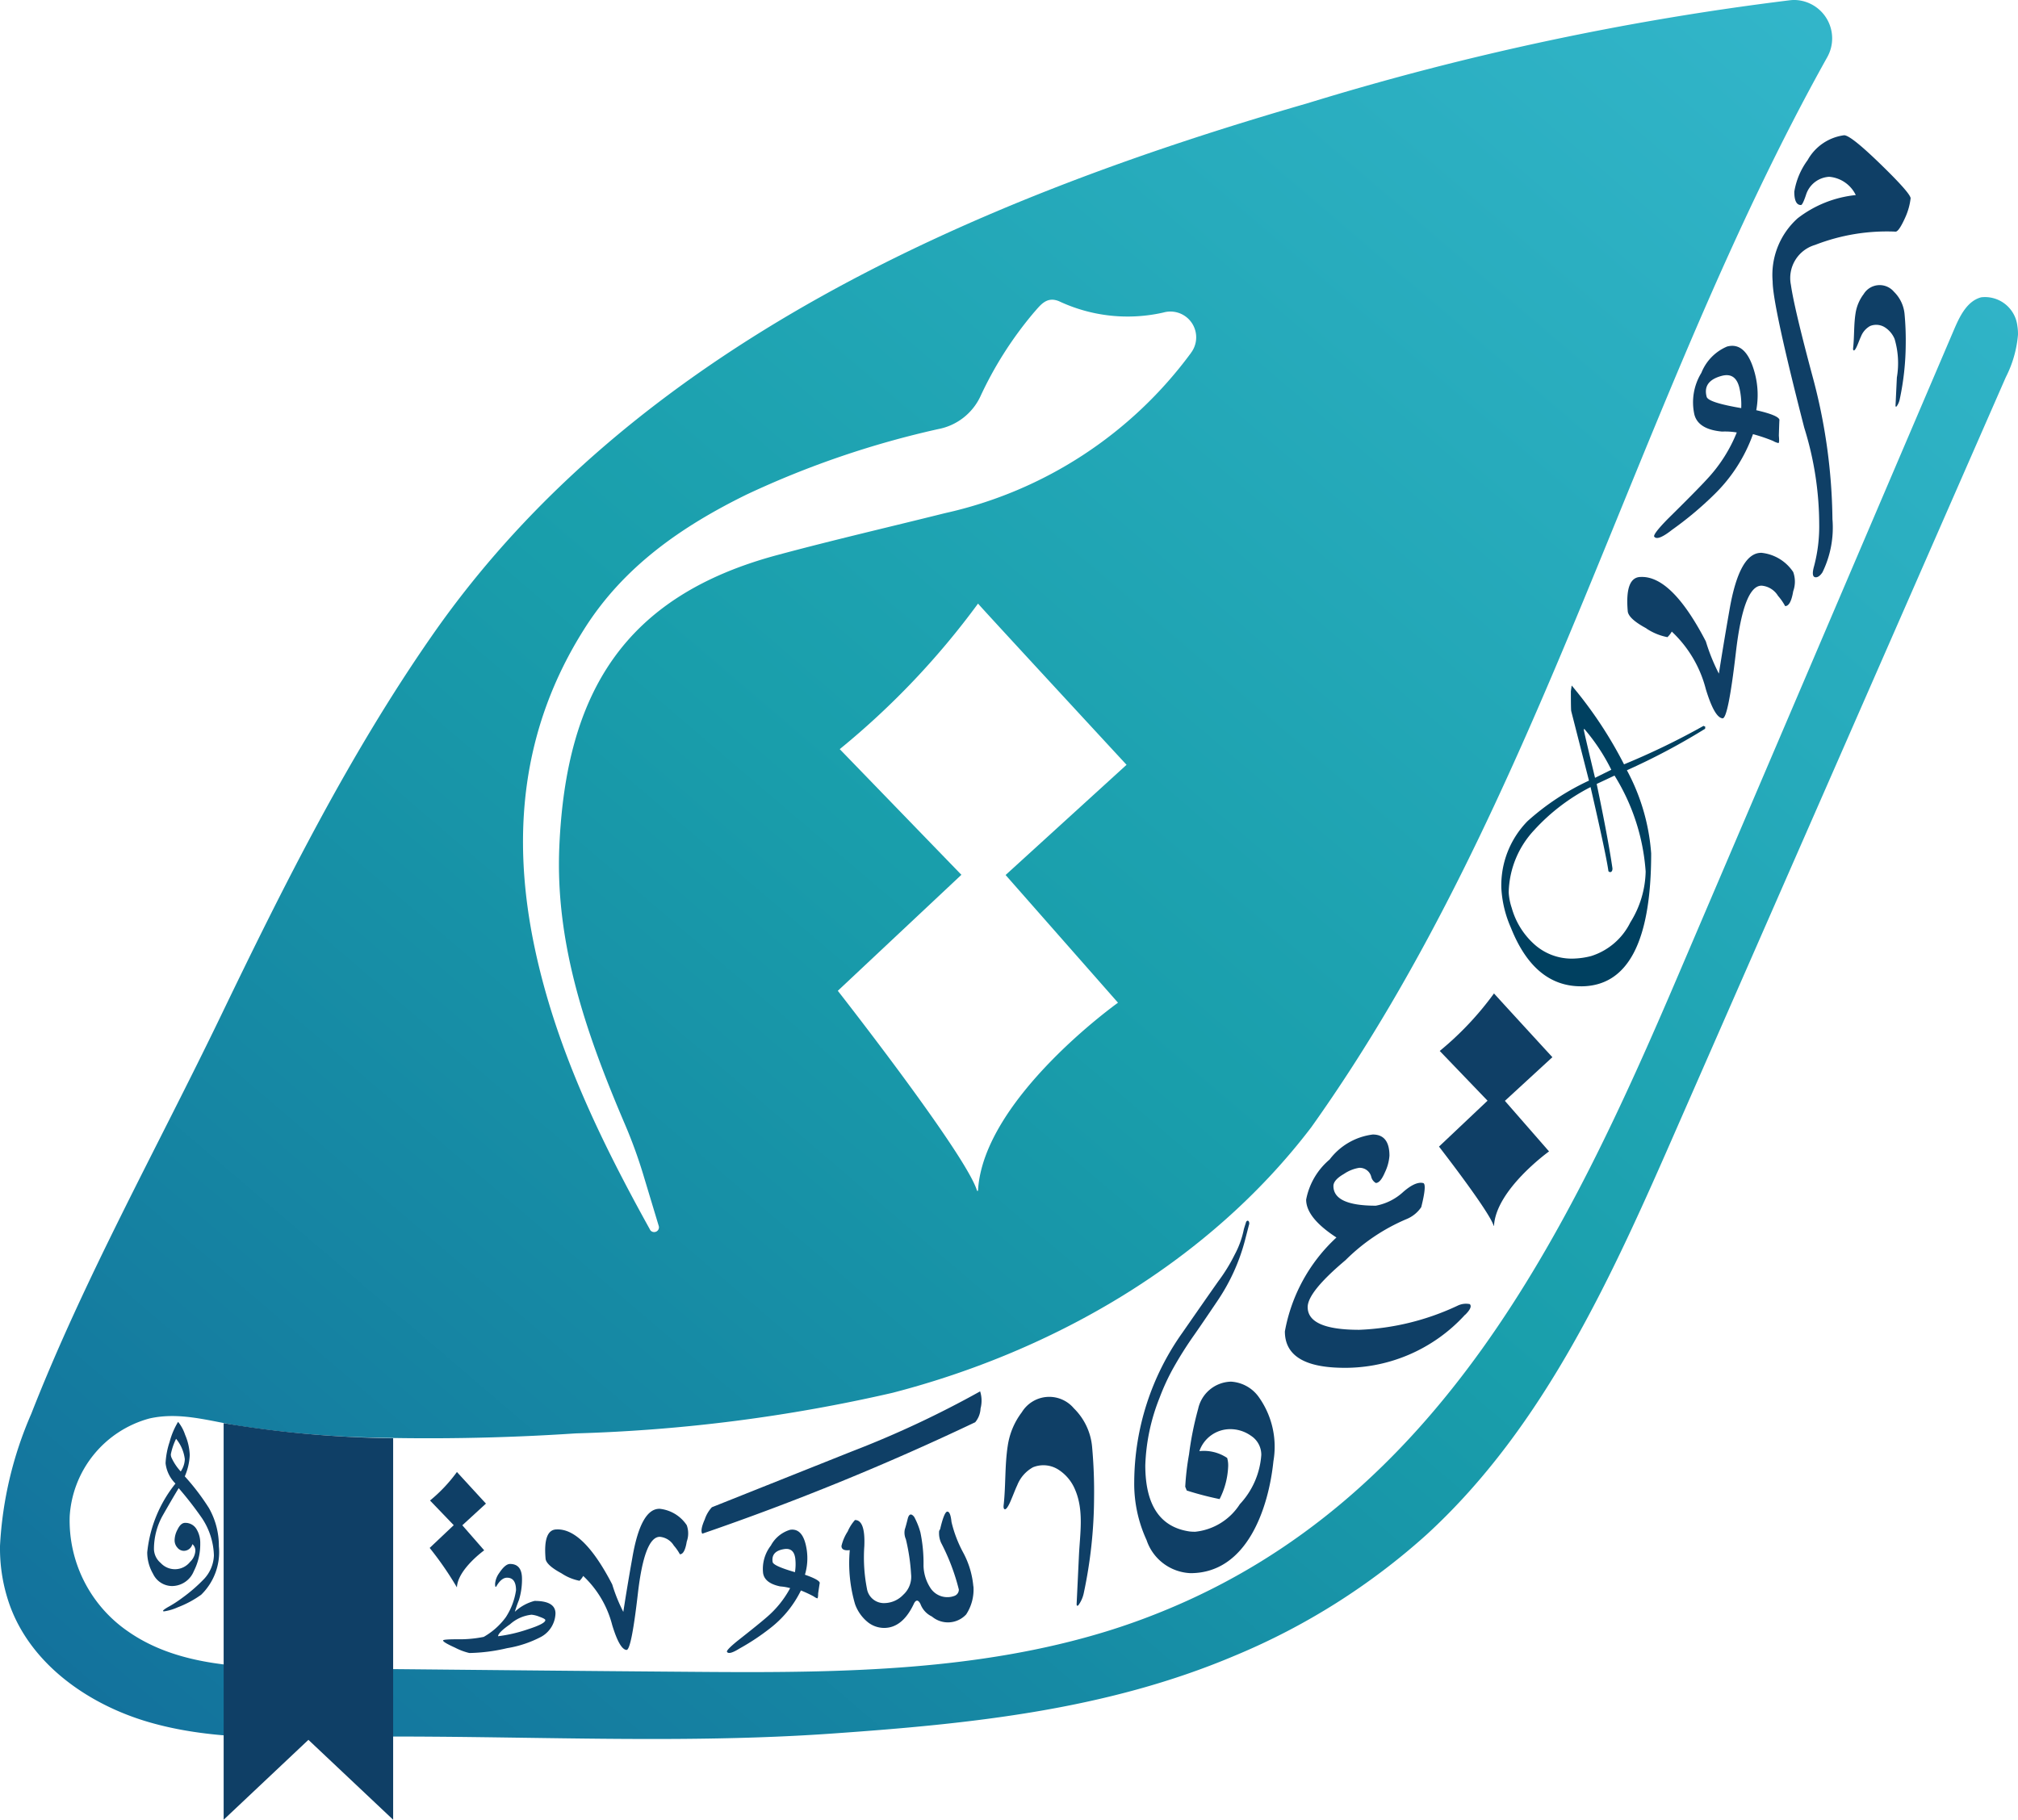 <svg id="Component_48_1" data-name="Component 48 – 1" xmlns="http://www.w3.org/2000/svg" xmlns:xlink="http://www.w3.org/1999/xlink" width="125.244" height="112.953" viewBox="0 0 125.244 112.953">
  <defs>
    <clipPath id="clip-path">
      <rect id="Rectangle_20581" data-name="Rectangle 20581" width="125.244" height="112.953" fill="none"/>
    </clipPath>
    <linearGradient id="linear-gradient" x1="1.034" y1="-0.111" x2="-0.061" y2="1" gradientUnits="objectBoundingBox">
      <stop offset="0" stop-color="#39bcd2"/>
      <stop offset="0.539" stop-color="#199eab"/>
      <stop offset="1" stop-color="#126b9a"/>
    </linearGradient>
  </defs>
  <g id="Group_27966" data-name="Group 27966">
    <g id="Group_27965" data-name="Group 27965" clip-path="url(#clip-path)">
      <path id="Path_34733" data-name="Path 34733" d="M77.336,114.257c-.027-.009-.042-.051-.039-.115q.073-1.493.143-2.99c.063-1.363.322-2.809-.241-4.107a2.691,2.691,0,0,0-1-1.216,1.726,1.726,0,0,0-1.608-.169,2.193,2.193,0,0,0-.979,1.114c-.128.272-.231.555-.348.829-.042.1-.3.77-.453.651-.075-.058-.044-.237-.035-.317.124-1.2.062-2.423.247-3.616a4.524,4.524,0,0,1,.872-2.074A1.994,1.994,0,0,1,77.124,102a3.83,3.83,0,0,1,1.133,2.386,30.65,30.65,0,0,1,.122,3.233,28.757,28.757,0,0,1-.635,5.835,1.948,1.948,0,0,1-.318.742c-.036.05-.068.068-.091.06" transform="translate(-10.478 -14.585)" fill="#0f3f66"/>
      <path id="Path_34734" data-name="Path 34734" d="M137.01,28.215c-.015-.005-.024-.03-.022-.067q.042-.869.083-1.74a5.3,5.3,0,0,0-.14-2.39,1.57,1.57,0,0,0-.58-.708,1.006,1.006,0,0,0-.936-.1,1.271,1.271,0,0,0-.569.648c-.074.158-.134.323-.2.483-.025.056-.176.448-.264.378-.044-.033-.026-.138-.021-.184.073-.7.036-1.411.144-2.1a2.641,2.641,0,0,1,.508-1.207,1.16,1.16,0,0,1,1.876-.143,2.223,2.223,0,0,1,.66,1.388,17.71,17.71,0,0,1,.072,1.882,16.785,16.785,0,0,1-.371,3.4,1.137,1.137,0,0,1-.184.431c-.021.029-.039.039-.053.035" transform="translate(-19.345 -2.976)" fill="#0f3f66"/>
      <path id="Path_34735" data-name="Path 34735" d="M111.369,75.993s-3.507-3.82-3.623-3.958a19.3,19.3,0,0,1-3.368,3.571l2.967,3.088-3.013,2.849s3.117,4.008,3.392,4.909c.005.016.022.015.023,0,.128-2.253,3.415-4.61,3.415-4.61l-2.74-3.138Z" transform="translate(-15.023 -10.372)" fill="#0f3f66"/>
      <path id="Path_34736" data-name="Path 34736" d="M34.645,108.7s-1.739-1.893-1.8-1.962a9.56,9.56,0,0,1-1.67,1.77l1.471,1.531-1.493,1.412a20.405,20.405,0,0,1,1.681,2.434c0,.008.011.007.011,0,.063-1.116,1.692-2.285,1.692-2.285l-1.358-1.555Z" transform="translate(-4.486 -15.369)" fill="#0f3f66"/>
      <path id="Path_34737" data-name="Path 34737" d="M119.167,44.784a3.571,3.571,0,0,0,1.307.538,1.42,1.42,0,0,0,.27-.346,7.423,7.423,0,0,1,2.114,3.576q.538,1.769,1.038,1.808.347.039.828-4.1t1.595-4.134a1.323,1.323,0,0,1,1.02.634,3.459,3.459,0,0,1,.442.635q.347,0,.5-.923a1.763,1.763,0,0,0,0-1.192,2.7,2.7,0,0,0-1.961-1.192q-1.384-.04-2,3.576-.345,1.962-.653,3.922a12.008,12.008,0,0,1-.808-2q-2.115-4.077-4.037-4-1,0-.808,2.153.078.461,1.154,1.038" transform="translate(-16.988 -5.773)" fill="#0f3f66"/>
      <path id="Path_34738" data-name="Path 34738" d="M40.544,113.415a3.06,3.06,0,0,0,1.115.46,1.2,1.2,0,0,0,.229-.3,6.334,6.334,0,0,1,1.8,3.051q.46,1.51.886,1.542.3.033.706-3.494t1.361-3.527a1.13,1.13,0,0,1,.87.541,2.951,2.951,0,0,1,.377.542q.3,0,.426-.788a1.5,1.5,0,0,0,0-1.017,2.305,2.305,0,0,0-1.673-1.017q-1.181-.033-1.706,3.052-.3,1.673-.558,3.346a10.335,10.335,0,0,1-.689-1.706q-1.8-3.478-3.445-3.412-.853,0-.689,1.837.067.394.984.886" transform="translate(-5.692 -15.754)" fill="#0f3f66"/>
      <path id="Path_34739" data-name="Path 34739" d="M127.705,29.666h0c-.009.153-.021.482-.035.988.028.294.02.446-.027.459a1.134,1.134,0,0,1-.337-.135,10.732,10.732,0,0,0-1.241-.419,9.843,9.843,0,0,1-2.385,3.726,21.455,21.455,0,0,1-2.641,2.214c-.58.458-.942.6-1.085.443q-.178-.1.826-1.125,1.785-1.759,2.425-2.458a9.3,9.3,0,0,0,1.853-2.905,4.483,4.483,0,0,0-.918-.055q-1.465-.134-1.71-1.045a3.5,3.5,0,0,1,.431-2.6,2.955,2.955,0,0,1,1.593-1.632q1.193-.321,1.721,1.644a5.259,5.259,0,0,1,.093,2.307q1.364.312,1.438.592m-2.5-2.036h0q-.245-.913-1.087-.686-1.193.32-.929,1.3.094.351,2.144.7a4.591,4.591,0,0,0-.128-1.32" transform="translate(-17.268 -3.611)" fill="#0f3f66"/>
      <path id="Path_34740" data-name="Path 34740" d="M58.466,114.217h0c-.017.1-.051.322-.1.66,0,.2-.021.3-.053.306a.746.746,0,0,1-.216-.116,7.327,7.327,0,0,0-.8-.373,6.635,6.635,0,0,1-1.88,2.32,14.374,14.374,0,0,1-1.937,1.287q-.634.394-.761.216-.112-.083.639-.693,1.329-1.045,1.811-1.466a6.267,6.267,0,0,0,1.46-1.81,3.09,3.09,0,0,0-.611-.105q-.973-.2-1.069-.829a2.364,2.364,0,0,1,.484-1.71,2,2,0,0,1,1.192-.976q.824-.125,1.031,1.233a3.556,3.556,0,0,1-.11,1.555q.891.311.92.505m-1.526-1.554h0q-.1-.63-.678-.542-.824.126-.721.8.037.243,1.386.633a3.1,3.1,0,0,0,.013-.9" transform="translate(-7.589 -15.971)" fill="#0f3f66"/>
      <path id="Path_34741" data-name="Path 34741" d="M84.68,97.625a23.44,23.44,0,0,1,1.293-2.041c.483-.692.954-1.392,1.426-2.091a12.207,12.207,0,0,0,1.7-3.727c.086-.327.17-.656.254-.984a.253.253,0,0,0-.017-.234c-.062-.07-.14-.016-.167.074-.052.171-.126.383-.142.476a5.651,5.651,0,0,1-.559,1.525,10.516,10.516,0,0,1-1.015,1.65c-.752,1.067-1.495,2.139-2.239,3.209a16.118,16.118,0,0,0-2.98,9.253A8.347,8.347,0,0,0,83,108.339a3.006,3.006,0,0,0,2.728,2.054c3.523,0,4.849-4.069,5.145-6.951a5.305,5.305,0,0,0-.942-4.026,2.276,2.276,0,0,0-1.694-.91A2.142,2.142,0,0,0,86.2,100.2a20.09,20.09,0,0,0-.565,2.822,16.37,16.37,0,0,0-.235,2.007l.094.235a19.792,19.792,0,0,0,2.038.532,4.875,4.875,0,0,0,.533-2.054,1.633,1.633,0,0,0-.063-.5,2.591,2.591,0,0,0-1.724-.423,2.023,2.023,0,0,1,1.865-1.364,2.215,2.215,0,0,1,1.334.408,1.4,1.4,0,0,1,.643,1.192,4.973,4.973,0,0,1-1.333,3.058,3.747,3.747,0,0,1-2.761,1.709,2.937,2.937,0,0,1-.345-.015q-2.759-.393-2.76-4.111a12.345,12.345,0,0,1,.888-4.193,13.613,13.613,0,0,1,.871-1.879" transform="translate(-11.84 -12.745)" fill="#0f3f66"/>
      <path id="Path_34742" data-name="Path 34742" d="M137.085,13.727h0a4,4,0,0,1-.311,1.135q-.412.928-.619.928a12.288,12.288,0,0,0-5,.825,2.143,2.143,0,0,0-1.5,2.476q.207,1.445,1.341,5.674a35.288,35.288,0,0,1,1.238,8.871,6.314,6.314,0,0,1-.62,3.3c-.137.206-.275.309-.412.309q-.309,0-.1-.722a9.651,9.651,0,0,0,.31-2.579,20.174,20.174,0,0,0-.928-5.983q-1.961-7.633-1.961-9.076a4.721,4.721,0,0,1,1.549-3.921,7.062,7.062,0,0,1,3.61-1.444,2.015,2.015,0,0,0-1.65-1.134,1.6,1.6,0,0,0-1.443,1.134c-.139.413-.241.619-.31.619-.275,0-.413-.275-.413-.825a4.519,4.519,0,0,1,.825-1.959,3.046,3.046,0,0,1,2.269-1.548q.412,0,2.269,1.805t1.858,2.114" transform="translate(-18.506 -1.412)" fill="#0f3f66"/>
      <path id="Path_34743" data-name="Path 34743" d="M104.342,93.453h0a10.082,10.082,0,0,1-7.8,3.29q-3.385-.094-3.384-2.256a10.473,10.473,0,0,1,3.2-5.828q-1.88-1.222-1.88-2.35a4.311,4.311,0,0,1,1.457-2.491,3.976,3.976,0,0,1,2.679-1.551q1.034,0,1.034,1.316a2.847,2.847,0,0,1-.282,1.034q-.281.659-.564.658a.606.606,0,0,1-.282-.376.737.737,0,0,0-.752-.564,2.335,2.335,0,0,0-.94.376q-.657.376-.657.752,0,1.222,2.631,1.222a3.422,3.422,0,0,0,1.692-.846q.751-.659,1.222-.564.282,0-.094,1.5a2.032,2.032,0,0,1-.939.752,11.956,11.956,0,0,0-3.76,2.538q-2.35,1.975-2.35,2.914,0,1.41,3.2,1.41a15.762,15.762,0,0,0,6.11-1.5,1.181,1.181,0,0,1,.752-.094q.187.189-.282.658" transform="translate(-13.414 -11.846)" fill="#0f3f66"/>
      <path id="Path_34744" data-name="Path 34744" d="M113.792,68.38q4.358,0,4.358-8.251a12.824,12.824,0,0,0-1.506-5.16,41.117,41.117,0,0,0,4.854-2.576l.01-.128-.109-.05a45.594,45.594,0,0,1-4.933,2.387,25.77,25.77,0,0,0-3.249-4.893l-.05.356q0,1.158.023,1.237l1.1,4.31a15.376,15.376,0,0,0-3.814,2.516,5.7,5.7,0,0,0-1.625,4.15,7.01,7.01,0,0,0,.594,2.466q1.447,3.635,4.349,3.635m.178-15.917.02-.069a12.111,12.111,0,0,1,1.684,2.546l-1.01.5q-.693-2.883-.693-2.972m-3.041,6.171a12.356,12.356,0,0,1,3.457-2.625q.981,4.259,1.11,5.229l.109.06.1-.06a.352.352,0,0,0,.039-.188q-.266-1.831-.978-5.235l1.107-.52a12.993,12.993,0,0,1,1.932,5.954,6.172,6.172,0,0,1-.951,3.16,4.075,4.075,0,0,1-2.436,2.09,4.911,4.911,0,0,1-1.168.158,3.466,3.466,0,0,1-2.4-.93,4.739,4.739,0,0,1-1.357-2.219,3.642,3.642,0,0,1-.188-.96,5.839,5.839,0,0,1,1.625-3.913" transform="translate(-15.673 -7.158)" fill="#004060"/>
      <path id="Path_34745" data-name="Path 34745" d="M69.2,114.252h0a2.807,2.807,0,0,1-.451,1.74,1.541,1.541,0,0,1-2.128.129,1.388,1.388,0,0,1-.709-.774q-.194-.386-.387-.064-.709,1.547-1.87,1.548a1.635,1.635,0,0,1-.967-.323,2.532,2.532,0,0,1-.838-1.161A9.079,9.079,0,0,1,61.525,112q-.515.064-.515-.258a2.854,2.854,0,0,1,.387-.9,2.584,2.584,0,0,1,.451-.709q.645,0,.58,1.612a10.1,10.1,0,0,0,.161,2.643,1.067,1.067,0,0,0,1.128.9,1.646,1.646,0,0,0,1.128-.516,1.509,1.509,0,0,0,.484-1.289,12.244,12.244,0,0,0-.323-2.16,1,1,0,0,1-.064-.613c.043-.128.108-.365.193-.709q.128-.386.387-.064a4.49,4.49,0,0,1,.387.966,9.385,9.385,0,0,1,.193,2.064,2.643,2.643,0,0,0,.451,1.418,1.253,1.253,0,0,0,1.483.451.413.413,0,0,0,.258-.387,13.093,13.093,0,0,0-1.1-2.9,1.442,1.442,0,0,1-.128-.645.265.265,0,0,1,.064-.193q.258-1.1.451-1.1t.258.645a7.738,7.738,0,0,0,.71,1.87,5.416,5.416,0,0,1,.645,2.128" transform="translate(-8.785 -15.783)" fill="#0f3f66"/>
      <path id="Path_34746" data-name="Path 34746" d="M50.91,109.724h0q-.146-.208.155-.888a2.054,2.054,0,0,1,.441-.752l8.681-3.463a62.24,62.24,0,0,0,7.967-3.73,1.915,1.915,0,0,1,.027,1.06,1.433,1.433,0,0,1-.333.857,162.411,162.411,0,0,1-16.937,6.917" transform="translate(-7.324 -14.527)" fill="#0f3f66"/>
      <path id="Path_34747" data-name="Path 34747" d="M39.1,116.481h0a1.718,1.718,0,0,1-.891,1.448,6.945,6.945,0,0,1-2.115.705,10.969,10.969,0,0,1-2.338.3,3.807,3.807,0,0,1-.891-.334q-.742-.334-.742-.445,0-.074.891-.074a7.525,7.525,0,0,0,1.632-.148,4.374,4.374,0,0,0,1.374-1.225,4.168,4.168,0,0,0,.631-1.67q0-.779-.557-.779-.334,0-.631.482c-.074.149-.111.111-.111-.111a1.349,1.349,0,0,1,.26-.668q.371-.557.668-.556.742,0,.742.927a4.326,4.326,0,0,1-.186,1.3q-.148.371-.259.742A2.832,2.832,0,0,1,37.8,115.7q1.3,0,1.3.779m-.631.408h0q0-.074-.353-.2a1.7,1.7,0,0,0-.5-.13,2.365,2.365,0,0,0-1.336.594q-.742.519-.742.741a9.138,9.138,0,0,0,1.837-.426q1.1-.353,1.095-.575" transform="translate(-4.625 -16.329)" fill="#0f3f66"/>
      <path id="Path_34748" data-name="Path 34748" d="M15.123,110.833h0a3.7,3.7,0,0,1-1.1,3,6.354,6.354,0,0,1-1.446.777,3.181,3.181,0,0,1-.849.253.1.1,0,0,1-.072-.018q-.018-.054.288-.235a7.349,7.349,0,0,0,.9-.579,9.962,9.962,0,0,0,1.355-1.174,2.257,2.257,0,0,0,.615-1.464,4.384,4.384,0,0,0-.74-2.313,21.622,21.622,0,0,0-1.446-1.862q-.344.561-.994,1.7A4.274,4.274,0,0,0,11.093,111a1.157,1.157,0,0,0,.416.858,1.2,1.2,0,0,0,1.825-.063,1.034,1.034,0,0,0,.325-.651.512.512,0,0,0-.181-.451.552.552,0,0,1-.524.415.52.52,0,0,1-.407-.2.672.672,0,0,1-.172-.452,1.428,1.428,0,0,1,.181-.669q.2-.416.47-.416a.8.8,0,0,1,.723.416,1.627,1.627,0,0,1,.217.849,3.681,3.681,0,0,1-.4,1.735,1.469,1.469,0,0,1-1.355.922,1.314,1.314,0,0,1-1.174-.759,2.65,2.65,0,0,1-.361-1.337,8.121,8.121,0,0,1,1.752-4.265,2.1,2.1,0,0,1-.614-1.264,4.92,4.92,0,0,1,.253-1.329,4.679,4.679,0,0,1,.524-1.238,2.5,2.5,0,0,1,.434.8,3.487,3.487,0,0,1,.289,1.264,3.725,3.725,0,0,1-.307,1.32,14.23,14.23,0,0,1,1.5,1.97,4.749,4.749,0,0,1,.615,2.386m-2.114-5.422h0a2.441,2.441,0,0,0-.542-1.265,3.905,3.905,0,0,0-.325.958.529.529,0,0,0,.036.2,3.224,3.224,0,0,0,.578.868,1.426,1.426,0,0,0,.253-.759" transform="translate(-1.538 -14.845)" fill="#0f3f66"/>
    </g>
  </g>
  <path id="Path_34749" data-name="Path 34749" d="M60.635,73.9c-.7-2.276-8.637-12.4-8.637-12.4l7.67-7.2-7.551-7.8A49.154,49.154,0,0,0,60.7,37.466c.291.351,9.218,10.007,9.218,10.007l-7.507,6.84,6.976,7.927S61.021,68.2,60.7,73.889c-.005.023-.02.037-.034.037s-.022-.009-.026-.029m-20.3,2.423c-3.065-5.53-5.822-11.205-7.148-17.454-1.481-6.968-.839-13.645,3.065-19.817C38.7,35.172,42.3,32.681,46.331,30.7a57.1,57.1,0,0,1,11.9-4.066,3.635,3.635,0,0,0,2.6-1.995,23.087,23.087,0,0,1,3.313-5.214c.419-.47.8-1.052,1.583-.727A10.012,10.012,0,0,0,72.2,19.4a1.6,1.6,0,0,1,1.756,2.448.17.17,0,0,0-.034.051A25.911,25.911,0,0,1,58.657,31.85c-3.466.865-6.942,1.669-10.383,2.594C38.739,36.994,35.134,43,34.715,52.523c-.274,6.146,1.73,11.787,4.093,17.317a29.894,29.894,0,0,1,1.1,3.022l.976,3.236a.293.293,0,0,1-.293.377.285.285,0,0,1-.254-.154M111.318,0c-.073,0-.146.007-.221.015a174.046,174.046,0,0,0-29.969,6.4c-20.51,5.924-41.817,15.023-54.357,33.1C21.652,46.882,17.621,54.937,13.734,63,9.78,71.21,5.259,79.282,1.938,87.764A23.513,23.513,0,0,0,0,95.956v.13a10.469,10.469,0,0,0,.621,3.594c1.335,3.647,4.87,6.12,8.593,7.208s7.678,1,11.556.933c3.9-.068,7.828-.011,11.761.045,6.42.092,12.851.184,19.184-.267,8.535-.6,16.966-1.455,24.936-4.836a41.64,41.64,0,0,0,11.907-7.524C95.9,88.5,100.1,79.094,104.094,69.96q10.2-23.266,20.391-46.541a7.111,7.111,0,0,0,.758-2.641V20.67a3.124,3.124,0,0,0-.04-.453,2.022,2.022,0,0,0-2.242-1.763c-.856.222-1.31,1.129-1.661,1.943q-8.564,20.056-17.13,40.1C97.3,76.594,89.3,93.072,72.115,100.032c-1.131.462-2.286.873-3.451,1.232-7.892,2.423-16.238,2.569-24.422,2.518-8.492-.061-16.974-.154-25.457-.231-3.758-.026-7.765-.138-10.838-2.286a8.347,8.347,0,0,1-3.621-7.155,6.72,6.72,0,0,1,4.939-6.061c1.917-.437,3.758.171,5.633.462a66.571,66.571,0,0,0,7.011.685,137.768,137.768,0,0,0,13.817-.223,100.454,100.454,0,0,0,19.663-2.518c10.049-2.6,19.637-8.14,25.988-16.477C95.722,49.844,101.433,25,113.4,3.558A2.384,2.384,0,0,0,111.419,0Z" fill="url(#linear-gradient)"/>
  <g id="Group_27970" data-name="Group 27970">
    <g id="Group_27969" data-name="Group 27969" clip-path="url(#clip-path)">
      <path id="Path_34750" data-name="Path 34750" d="M16.216,127.812h0l5.26-4.959,5.259,4.959v-23.68a67.568,67.568,0,0,1-10.52-.937Z" transform="translate(-2.335 -14.859)" fill="#0f3f66"/>
    </g>
  </g>
</svg>
